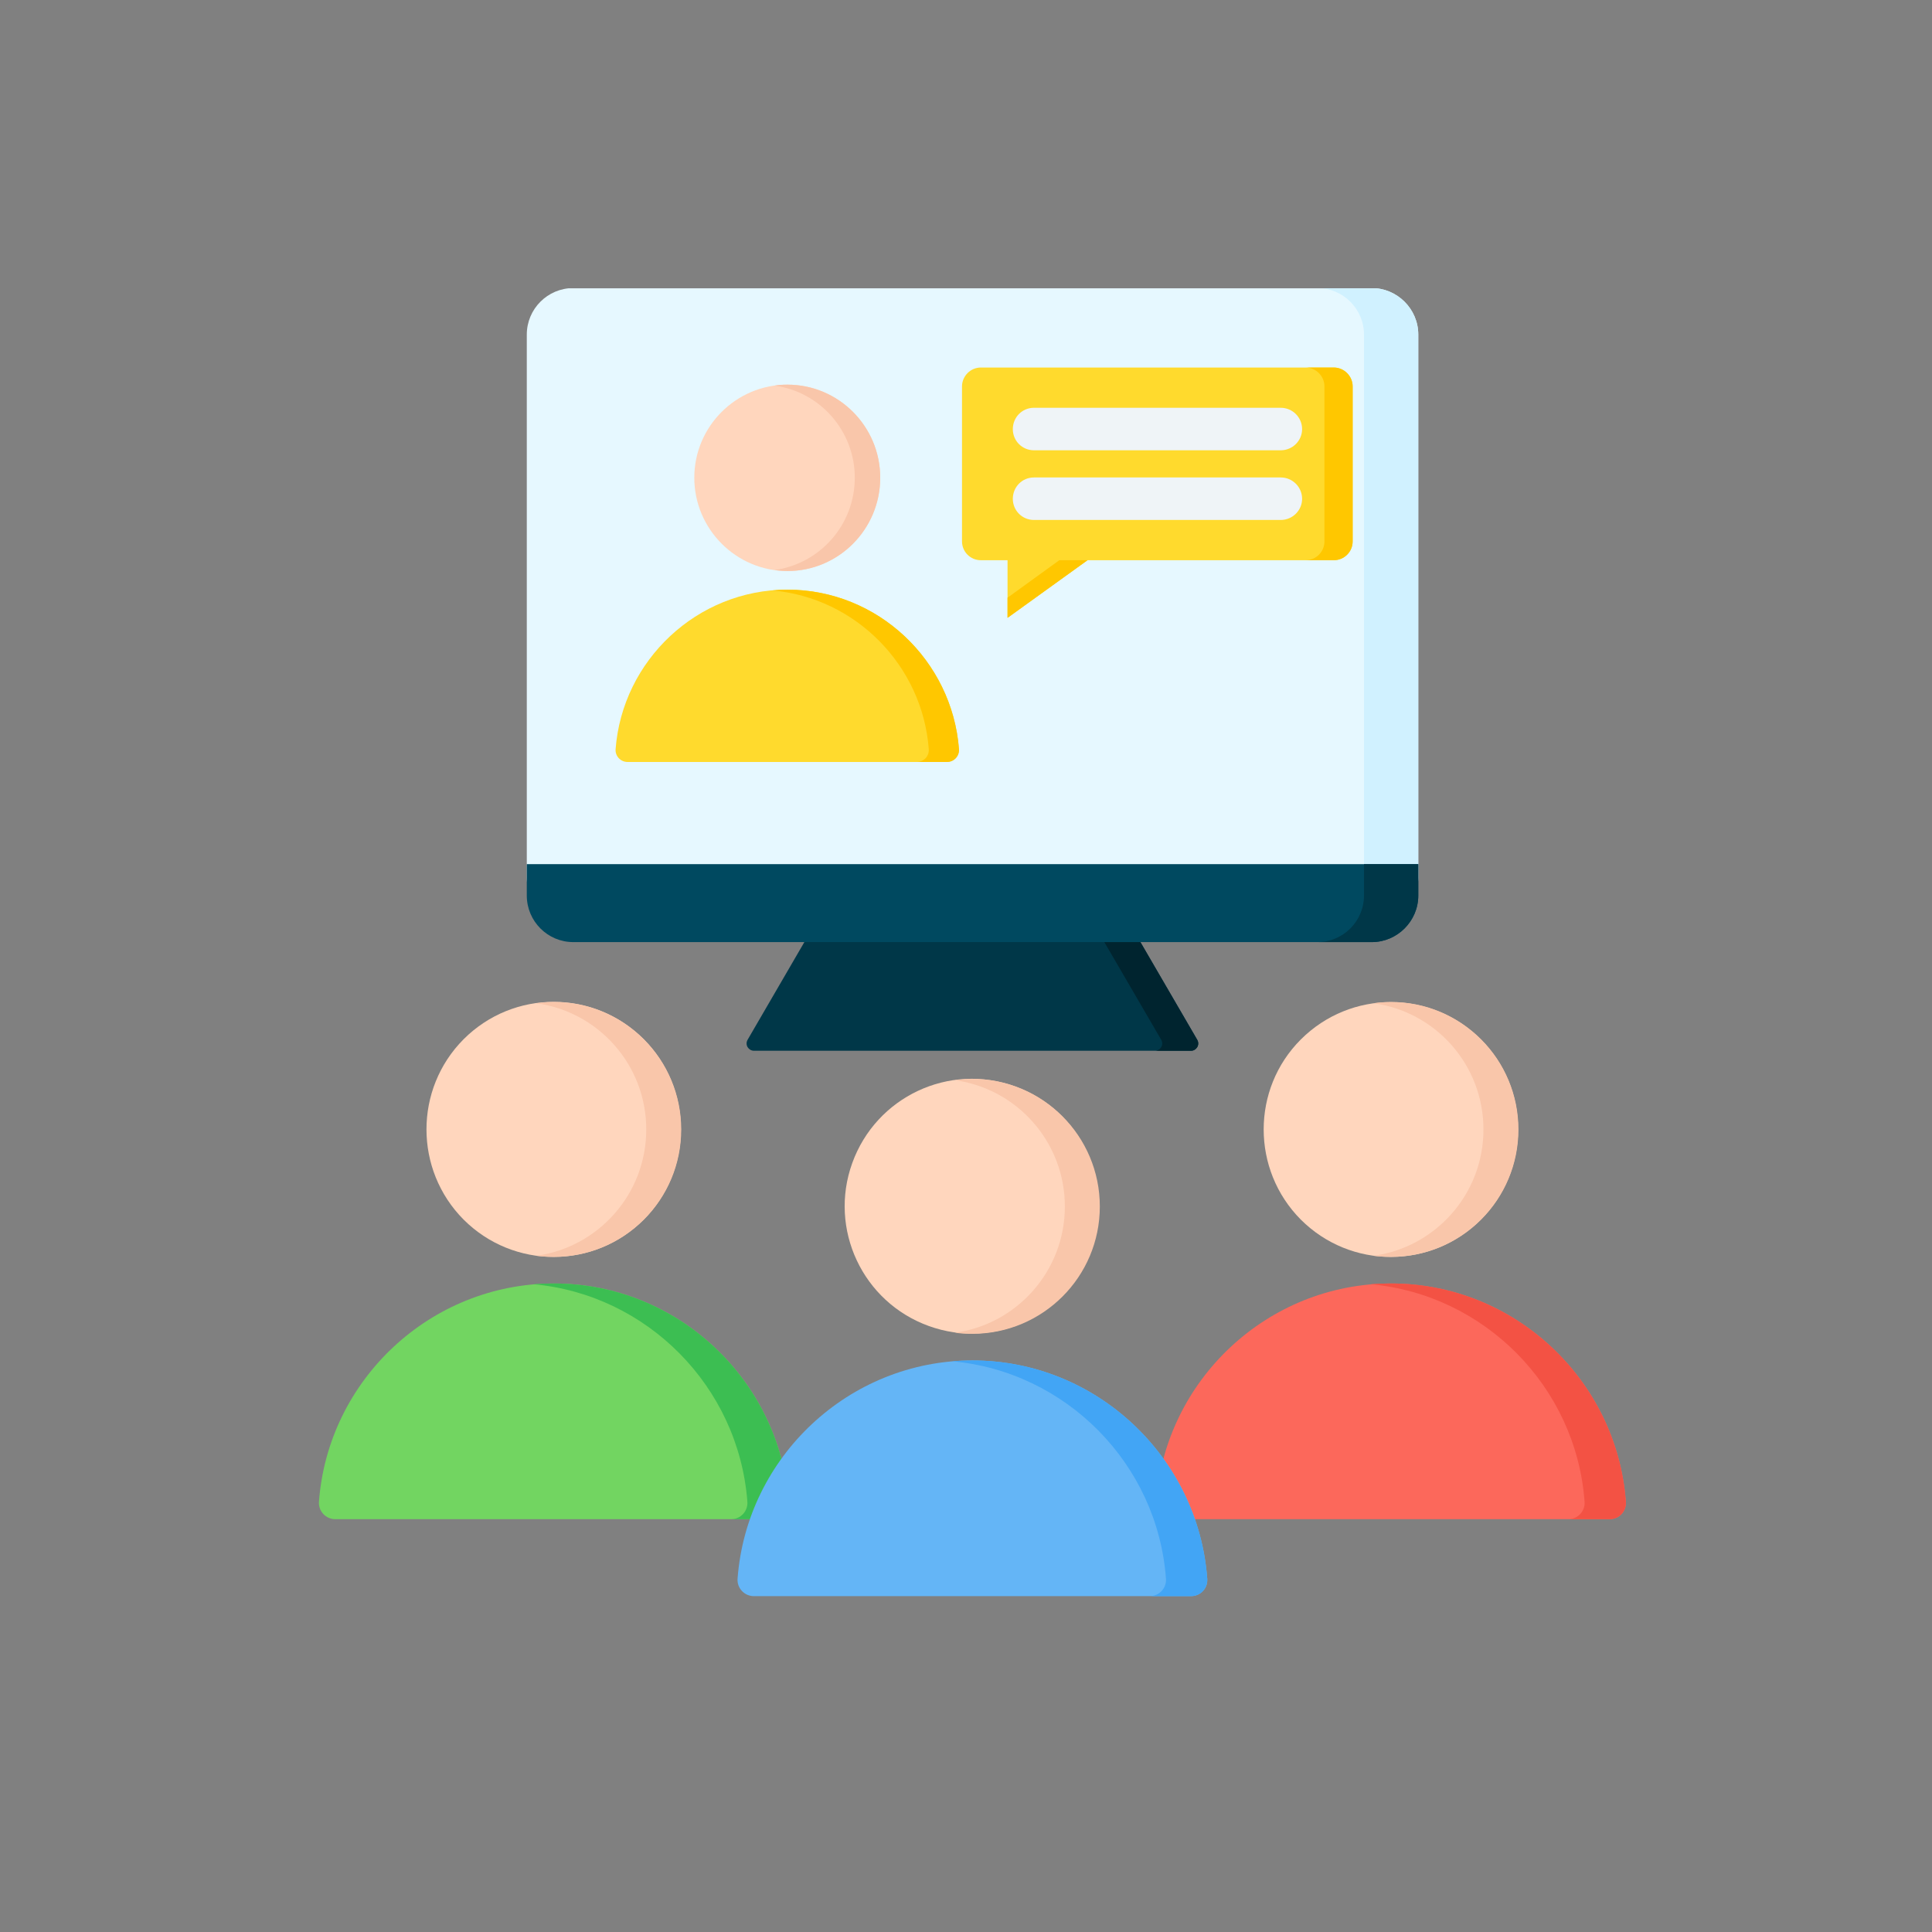 <svg xmlns="http://www.w3.org/2000/svg" xmlns:xlink="http://www.w3.org/1999/xlink" width="40" zoomAndPan="magnify" viewBox="0 0 30 30" height="40" preserveAspectRatio="xMidYMid meet" version="1.0"><rect x="0" y="0" width="30" height="30" fill="#808080" stroke="none"/><defs><clipPath id="456e19a080"><path d="M 8 4.477 L 23 4.477 L 23 15 L 8 15 Z M 8 4.477 " clip-rule="nonzero"/></clipPath><clipPath id="91d5a36a80"><path d="M 20 4.477 L 23 4.477 L 23 15 L 20 15 Z M 20 4.477 " clip-rule="nonzero"/></clipPath><clipPath id="6064cfa8c5"><path d="M 4.945 19 L 13 19 L 13 24 L 4.945 24 Z M 4.945 19 " clip-rule="nonzero"/></clipPath><clipPath id="22f197d900"><path d="M 17 19 L 25.27 19 L 25.27 24 L 17 24 Z M 17 19 " clip-rule="nonzero"/></clipPath><clipPath id="aa017e1905"><path d="M 21 19 L 25.27 19 L 25.27 24 L 21 24 Z M 21 19 " clip-rule="nonzero"/></clipPath><clipPath id="08b517b9bd"><path d="M 11 21 L 19 21 L 19 24.797 L 11 24.797 Z M 11 21 " clip-rule="nonzero"/></clipPath><clipPath id="b2920f620c"><path d="M 14 21 L 19 21 L 19 24.797 L 14 24.797 Z M 14 21 " clip-rule="nonzero"/></clipPath></defs><path fill="#003748" d="M 17.488 14.25 L 12.676 14.309 L 11.609 16.145 C 11.562 16.227 11.625 16.316 11.707 16.316 L 18.496 16.316 C 18.574 16.316 18.637 16.227 18.59 16.145 Z M 17.488 14.25 " fill-opacity="1" fill-rule="evenodd"/><path fill="#00242f" d="M 17.488 14.25 L 16.93 14.254 L 18.031 16.145 C 18.078 16.227 18.016 16.316 17.934 16.316 L 18.496 16.316 C 18.574 16.316 18.637 16.227 18.59 16.145 Z M 17.488 14.25 " fill-opacity="1" fill-rule="evenodd"/><g clip-path="url(#456e19a080)"><path fill="#e6f8ff" d="M 21.301 4.473 C 21.695 4.473 22.023 4.797 22.023 5.195 L 22.023 13.625 C 22.023 14.023 21.695 14.348 21.301 14.348 L 8.902 14.348 C 8.504 14.348 8.18 14.023 8.18 13.625 L 8.18 5.195 C 8.18 4.797 8.504 4.473 8.902 4.473 Z M 21.301 4.473 " fill-opacity="1" fill-rule="evenodd"/></g><g clip-path="url(#91d5a36a80)"><path fill="#d0f1ff" d="M 21.301 4.473 C 21.695 4.473 22.023 4.797 22.023 5.195 L 22.023 13.625 C 22.023 14.023 21.695 14.348 21.301 14.348 L 20.457 14.348 C 20.855 14.348 21.18 14.023 21.18 13.625 L 21.18 5.195 C 21.18 4.797 20.855 4.473 20.457 4.473 Z M 21.301 4.473 " fill-opacity="1" fill-rule="evenodd"/></g><path fill="#004960" d="M 22.023 13.418 L 8.18 13.418 L 8.18 13.906 C 8.18 14.305 8.504 14.629 8.902 14.629 L 21.301 14.629 C 21.695 14.629 22.023 14.305 22.023 13.906 Z M 22.023 13.418 " fill-opacity="1" fill-rule="evenodd"/><path fill="#003748" d="M 22.023 13.418 L 21.18 13.418 L 21.18 13.906 C 21.18 14.305 20.855 14.629 20.457 14.629 L 21.301 14.629 C 21.695 14.629 22.023 14.305 22.023 13.906 Z M 22.023 13.418 " fill-opacity="1" fill-rule="evenodd"/><path fill="#ffda2d" d="M 9.559 11.633 C 9.664 10.254 10.824 9.156 12.227 9.156 C 13.629 9.156 14.785 10.254 14.891 11.633 C 14.898 11.742 14.812 11.832 14.703 11.832 L 9.746 11.832 C 9.637 11.832 9.551 11.742 9.559 11.633 Z M 9.559 11.633 " fill-opacity="1" fill-rule="evenodd"/><path fill="#ffc700" d="M 11.992 9.168 C 12.066 9.16 12.145 9.156 12.227 9.156 C 13.629 9.156 14.785 10.254 14.891 11.633 C 14.898 11.742 14.812 11.832 14.703 11.832 L 14.234 11.832 C 14.344 11.832 14.43 11.742 14.422 11.633 C 14.324 10.332 13.285 9.281 11.992 9.168 Z M 11.992 9.168 " fill-opacity="1" fill-rule="evenodd"/><path fill="#ffd6bd" d="M 12.227 8.867 C 13.02 8.867 13.668 8.215 13.668 7.418 C 13.668 6.621 13.02 5.973 12.227 5.973 C 11.43 5.973 10.781 6.621 10.781 7.418 C 10.781 8.215 11.43 8.867 12.227 8.867 Z M 12.227 8.867 " fill-opacity="1" fill-rule="evenodd"/><path fill="#f9c6aa" d="M 12.227 5.973 C 12.156 5.973 12.09 5.977 12.027 5.988 C 12.73 6.082 13.273 6.688 13.273 7.418 C 13.273 8.152 12.73 8.754 12.027 8.852 C 12.09 8.859 12.156 8.867 12.227 8.867 C 13.023 8.867 13.668 8.219 13.668 7.418 C 13.668 6.621 13.023 5.973 12.227 5.973 Z M 12.227 5.973 " fill-opacity="1" fill-rule="evenodd"/><path fill="#ffda2d" d="M 15.23 5.707 L 20.711 5.707 C 20.871 5.707 21.004 5.84 21.004 6 L 21.004 8.406 C 21.004 8.57 20.871 8.699 20.711 8.699 L 16.887 8.699 L 15.645 9.594 L 15.645 8.699 L 15.23 8.699 C 15.07 8.699 14.938 8.57 14.938 8.406 L 14.938 6 C 14.938 5.84 15.07 5.707 15.23 5.707 Z M 15.23 5.707 " fill-opacity="1" fill-rule="evenodd"/><path fill="#ffc700" d="M 20.273 5.707 L 20.711 5.707 C 20.871 5.707 21.004 5.84 21.004 6 L 21.004 8.406 C 21.004 8.57 20.871 8.699 20.711 8.699 L 20.273 8.699 C 20.434 8.699 20.566 8.57 20.566 8.406 L 20.566 6 C 20.566 5.84 20.434 5.707 20.273 5.707 Z M 16.887 8.699 L 15.645 9.594 L 15.645 9.281 L 16.449 8.699 Z M 16.887 8.699 " fill-opacity="1" fill-rule="evenodd"/><path fill="#eff4f7" d="M 16.055 8.074 C 15.871 8.074 15.727 7.926 15.727 7.746 C 15.727 7.562 15.871 7.414 16.055 7.414 L 19.887 7.414 C 20.07 7.414 20.219 7.562 20.219 7.746 C 20.219 7.926 20.07 8.074 19.887 8.074 Z M 16.055 6.992 C 15.871 6.992 15.727 6.844 15.727 6.664 C 15.727 6.48 15.871 6.332 16.055 6.332 L 19.887 6.332 C 20.07 6.332 20.219 6.48 20.219 6.664 C 20.219 6.844 20.07 6.992 19.887 6.992 Z M 16.055 6.992 " fill-opacity="1" fill-rule="evenodd"/><g clip-path="url(#6064cfa8c5)"><path fill="#72d561" d="M 4.953 23.316 C 5.094 21.43 6.68 19.93 8.602 19.93 C 10.52 19.93 12.105 21.43 12.246 23.316 C 12.258 23.465 12.141 23.59 11.992 23.59 L 5.207 23.59 C 5.059 23.59 4.941 23.465 4.953 23.316 Z M 4.953 23.316 " fill-opacity="1" fill-rule="evenodd"/></g><path fill="#3cbe52" d="M 8.277 19.941 C 8.383 19.934 8.492 19.93 8.602 19.93 C 10.52 19.93 12.105 21.43 12.246 23.316 C 12.258 23.465 12.141 23.59 11.992 23.59 L 11.352 23.59 C 11.5 23.59 11.617 23.465 11.605 23.316 C 11.469 21.535 10.051 20.098 8.277 19.941 Z M 8.277 19.941 " fill-opacity="1" fill-rule="evenodd"/><path fill="#ffd6bd" d="M 9.996 16.137 C 9.223 15.363 7.973 15.363 7.199 16.137 C 6.43 16.91 6.43 18.164 7.199 18.938 C 7.973 19.711 9.223 19.711 9.996 18.938 C 10.766 18.164 10.766 16.91 9.996 16.137 Z M 9.996 16.137 " fill-opacity="1" fill-rule="evenodd"/><path fill="#f9c6aa" d="M 8.602 15.559 C 8.508 15.559 8.418 15.566 8.328 15.578 C 9.293 15.711 10.035 16.535 10.035 17.539 C 10.035 18.539 9.293 19.367 8.328 19.5 C 8.418 19.512 8.508 19.516 8.602 19.516 C 9.691 19.516 10.578 18.633 10.578 17.539 C 10.578 16.445 9.691 15.559 8.602 15.559 Z M 8.602 15.559 " fill-opacity="1" fill-rule="evenodd"/><g clip-path="url(#22f197d900)"><path fill="#fc685b" d="M 17.953 23.316 C 18.094 21.43 19.68 19.93 21.602 19.93 C 23.52 19.93 25.105 21.43 25.246 23.316 C 25.258 23.465 25.145 23.59 24.992 23.59 L 18.207 23.59 C 18.059 23.59 17.941 23.465 17.953 23.316 Z M 17.953 23.316 " fill-opacity="1" fill-rule="evenodd"/></g><g clip-path="url(#aa017e1905)"><path fill="#f35244" d="M 21.277 19.941 C 21.387 19.934 21.492 19.93 21.602 19.93 C 23.52 19.93 25.105 21.43 25.246 23.316 C 25.258 23.465 25.145 23.59 24.992 23.59 L 24.352 23.59 C 24.5 23.59 24.617 23.465 24.605 23.316 C 24.473 21.535 23.051 20.098 21.277 19.941 Z M 21.277 19.941 " fill-opacity="1" fill-rule="evenodd"/></g><path fill="#ffd6bd" d="M 22.996 16.141 C 22.223 15.367 20.973 15.367 20.199 16.141 C 19.43 16.91 19.43 18.164 20.199 18.938 C 20.973 19.711 22.223 19.711 22.996 18.938 C 23.766 18.164 23.766 16.91 22.996 16.141 Z M 22.996 16.141 " fill-opacity="1" fill-rule="evenodd"/><path fill="#f9c6aa" d="M 21.602 15.559 C 21.508 15.559 21.418 15.566 21.328 15.578 C 22.293 15.711 23.035 16.535 23.035 17.539 C 23.035 18.539 22.293 19.367 21.328 19.5 C 21.418 19.512 21.508 19.516 21.602 19.516 C 22.691 19.516 23.578 18.633 23.578 17.539 C 23.578 16.445 22.691 15.559 21.602 15.559 Z M 21.602 15.559 " fill-opacity="1" fill-rule="evenodd"/><g clip-path="url(#08b517b9bd)"><path fill="#64b5f6" d="M 11.453 24.512 C 11.594 22.625 13.18 21.125 15.102 21.125 C 17.02 21.125 18.605 22.625 18.746 24.512 C 18.758 24.66 18.645 24.785 18.492 24.785 L 11.707 24.785 C 11.559 24.785 11.441 24.66 11.453 24.512 Z M 11.453 24.512 " fill-opacity="1" fill-rule="evenodd"/></g><g clip-path="url(#b2920f620c)"><path fill="#42a5f5" d="M 14.777 21.137 C 14.883 21.129 14.992 21.125 15.102 21.125 C 17.02 21.125 18.605 22.625 18.746 24.512 C 18.758 24.66 18.645 24.785 18.492 24.785 L 17.852 24.785 C 18 24.785 18.117 24.66 18.105 24.512 C 17.973 22.73 16.551 21.293 14.777 21.137 Z M 14.777 21.137 " fill-opacity="1" fill-rule="evenodd"/></g><path fill="#ffd6bd" d="M 15.766 16.871 C 14.738 16.496 13.605 17.031 13.234 18.059 C 12.863 19.086 13.395 20.219 14.422 20.59 C 15.445 20.961 16.578 20.43 16.949 19.402 C 17.32 18.375 16.789 17.242 15.766 16.871 Z M 15.766 16.871 " fill-opacity="1" fill-rule="evenodd"/><path fill="#f9c6aa" d="M 15.102 16.754 C 15.008 16.754 14.918 16.762 14.828 16.773 C 15.793 16.906 16.535 17.734 16.535 18.734 C 16.535 19.734 15.793 20.562 14.828 20.695 C 14.918 20.707 15.008 20.711 15.102 20.711 C 16.191 20.711 17.078 19.828 17.078 18.734 C 17.078 17.641 16.191 16.754 15.102 16.754 Z M 15.102 16.754 " fill-opacity="1" fill-rule="evenodd"/></svg>